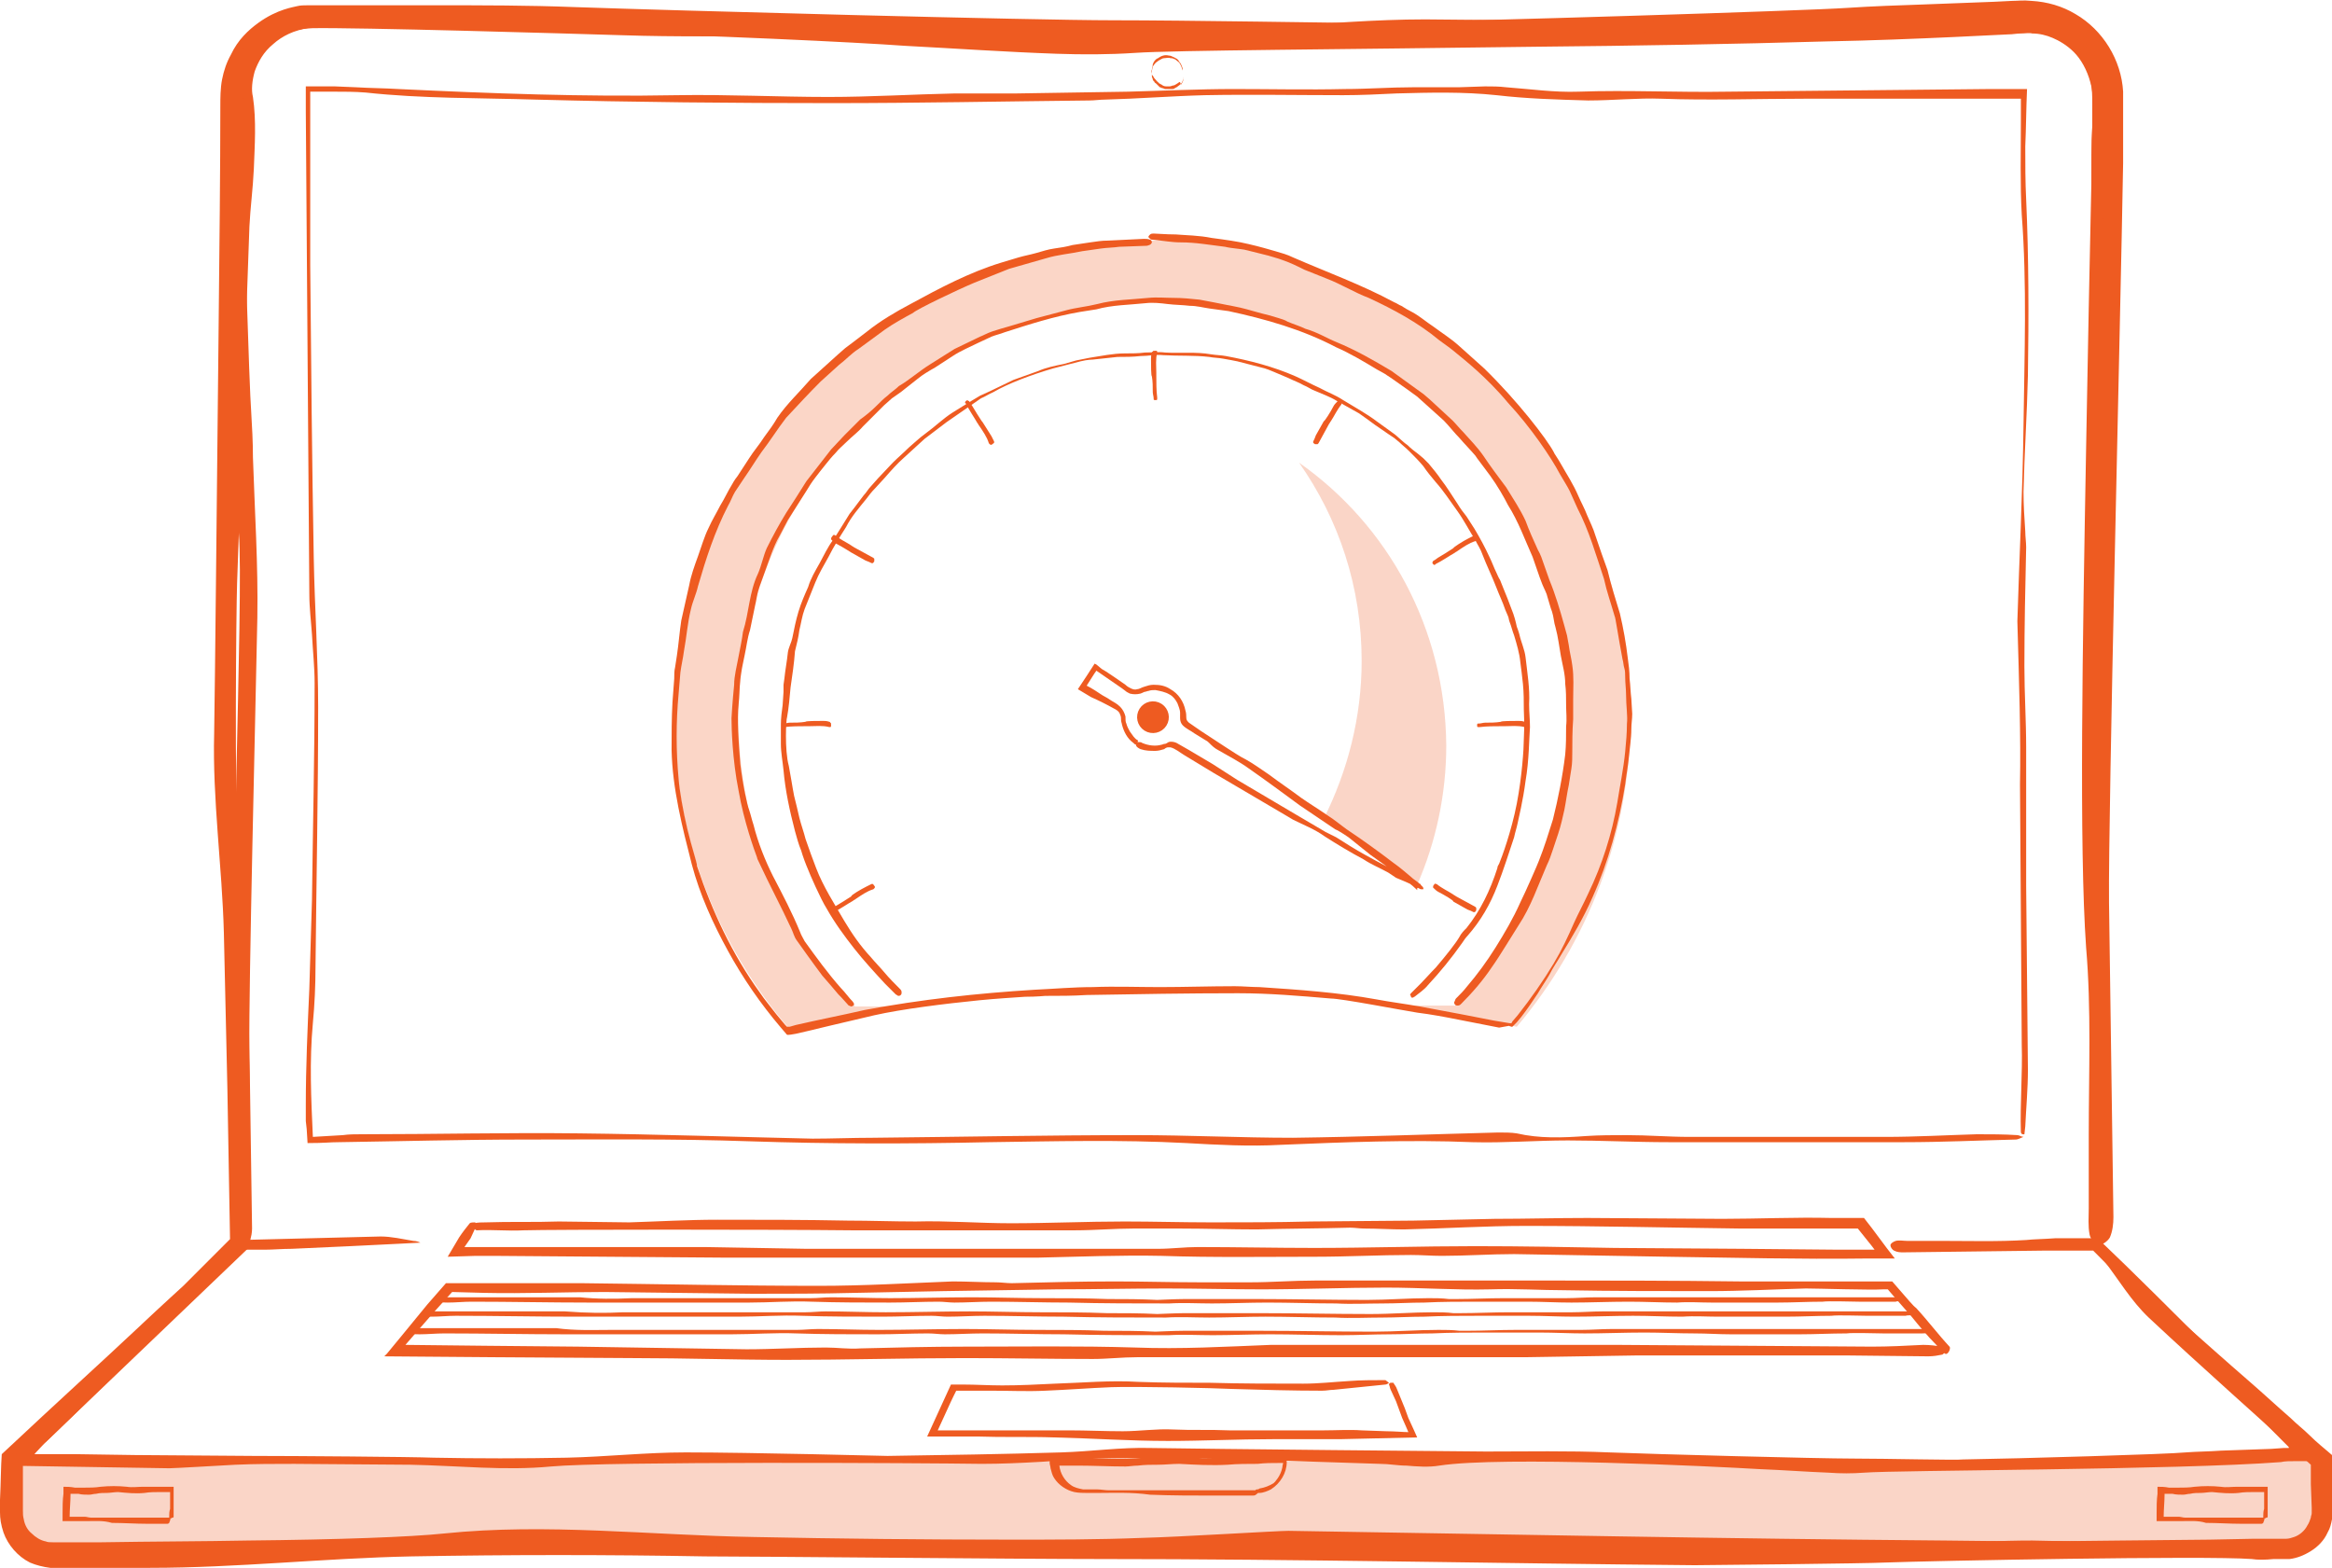 <?xml version="1.0" encoding="utf-8"?>
<!-- Generator: Adobe Illustrator 20.1.0, SVG Export Plug-In . SVG Version: 6.00 Build 0)  -->
<svg version="1.1" id="Layer_1" xmlns="http://www.w3.org/2000/svg" xmlns:xlink="http://www.w3.org/1999/xlink" x="0px" y="0px"
	 viewBox="0 0 264.6 177.9" style="enable-background:new 0 0 264.6 177.9;" xml:space="preserve">
<style type="text/css">
	.isaq0{opacity:0.25;}
	.isaq1{fill:#ee5b21;}
	.isaq2{opacity:0.25;fill:#ee5b21;}
	.isaq3{fill:none;}
	.isaq4{fill:#ee5b21;stroke:#ee5b21;stroke-miterlimit:10;}
</style>
<g class="isaq0">
	<path class="isaq1" d="M130.7,27.3c-29.9,0-54.2,24.3-54.2,54.2c0,13.5,4.9,25.8,13.1,35.3c1.9-0.5,9-1.9,10.6-2.2
		c0.8-0.1,1.7-0.3,2.6-0.4l-5.8,0c-8.2-8.5-13.2-20-13.2-32.7c0-26.1,21.1-47.2,47.2-47.2c26.1,0,47.2,21.1,47.2,47.2
		c0,12.7-5,24.2-13.1,32.6l-5.8,0c1.1,0.2,2.2,0.3,3.3,0.5c1.3,0.2,7.7,1.5,9.5,1.9c8-9.5,12.9-21.7,12.9-35.1
		C184.9,51.5,160.7,27.3,130.7,27.3z"/>
</g>
<path class="isaq2" d="M261.3,175.8H5.7c-2.1,0-3.9-1.7-3.9-3.9v-6.1h261.5v7.8C263.4,174.8,262.5,175.8,261.3,175.8z"/>
<g>
	<g>
		<path class="isaq3" d="M237.9,141.3V11c0-4.6-3.7-8.2-8.2-8.2h-194c-4.6,0-8.2,3.7-8.2,8.2v130.3L1.9,165.8v5.8
			c0,2.3,1.9,4.2,4.2,4.2h253.2c2.3,0,4.2-1.9,4.2-4.2v-5.8L237.9,141.3z"/>
		<g>
			<path class="isaq1" d="M255.5,176.9c-5.3-0.4-36.3,0.2-41.7,0.4c-1.6,0.1-20,0.3-21.5,0.3c-22.4-0.2-44.9-0.7-67.3-0.7
				c-9.7,0-39.7-0.3-45-0.3c-11.1-0.2-22.2-0.2-33.3,0c-9.9,0.2-19.8,1.3-29.7,1.3c-1.9,0-4,0-6.2,0c-1.1,0-2.2,0-3.3,0l-0.8,0
				c-0.3,0-0.5,0-1,0c-0.8-0.1-1.6-0.3-2.3-0.6c-1.4-0.7-2.5-2-3-3.4C0.1,173,0,172.3,0,171.6c0-0.5,0-0.9,0-1.4
				c0.1-2.1,0.1-3.9,0.2-5.2c6.5-6.1,11.7-10.8,15.2-14.1c3.4-3.2,5.3-4.9,5.4-5l5.3-5.3l-0.3-17.1l-0.4-17.7
				c-0.2-7.5-1.3-15.1-1.1-22.6c0.1-6,0.3-26.4,0.5-45.5C24.9,28.2,25,19,25,12c0-0.8,0-2,0.2-3c0.2-1,0.5-1.9,1-2.8
				c0.8-1.7,2-2.8,3.1-3.6c2.2-1.6,4.1-1.8,4.4-1.9c0.4-0.1,0.8-0.1,1.2-0.1l0.6,0l0.5,0l1.9,0l3.9,0l7.8,0c5.2,0,10.3,0,15.5,0.2
				c11.3,0.4,52.1,1.5,61.2,1.5c8.1,0,26.3,0.3,27.3,0.3c14.3-0.2,51.6-1.4,55.9-1.7c3-0.2,6-0.3,8.9-0.4l7.9-0.3l2-0.1
				c0.7,0,1.2-0.1,2.2,0c1.8,0.1,3.5,0.6,5,1.5c3.1,1.8,5.2,5.2,5.4,8.8l0,0.7l0,0.5l0,1l0,2l0,3.9c-0.3,17.7-1.7,73.6-1.6,83.9
				l0.5,35.7c0,0.8-0.1,1.6-0.4,2.3c-0.2,0.4-0.9,0.9-1.3,0.9c-0.4-0.1-0.9-0.7-1-1.2c-0.2-1-0.1-2-0.1-3l0-8.3
				c0-7.1,0.3-14.3-0.3-21.3c-0.8-11.4-0.4-34.6,0-56.6c0.2-11,0.4-21.6,0.6-30.3c0-2.2,0-4.2,0.1-6.1c0-1,0-1.9,0-2.7
				c0-0.9,0-1.7-0.2-2.4c-0.4-1.5-1.1-2.7-1.9-3.5c-0.8-0.8-1.7-1.3-2.4-1.6c-0.7-0.3-1.5-0.5-2.3-0.5c-0.4-0.1-0.8,0-1.3,0
				c-0.5,0-0.9,0.1-1.4,0.1c-1.9,0.1-4,0.2-6.2,0.3c-4.4,0.2-9.3,0.4-14.5,0.5c-10.3,0.3-21.8,0.5-32.7,0.6
				c-21.8,0.3-41.4,0.4-45.7,0.7c-3,0.2-6,0.2-8.9,0.1c-5.7-0.2-11.5-0.6-17.2-0.9c-5.5-0.4-21.7-1.2-38.4-1.6
				C56.2,3.1,47.7,3,40.3,3.1c-1.8,0-3.7,0-5.3,0.1c-1.6,0.2-3,0.9-4,1.8c-1.1,0.9-1.7,2-2.1,3.1c-0.3,1.1-0.4,2.1-0.2,2.9
				c0.4,2.7,0.2,5.5,0.1,8.2c-0.1,2.2-0.4,4.4-0.5,6.5c-0.5,13.5-0.9,27-1.4,40.5c-0.1,3.2-0.3,23.3,0.1,30.2
				c0.5,9.7,1.4,19.4,1.3,29.1c0,2.8,0,7.9-0.1,16.1c-6.7,6.4-16,15.3-25.6,24.5c0,1.4,0,2.8,0,4.2l0,1.1c0,0.4,0,0.6,0.1,1
				c0.1,0.6,0.4,1.2,0.9,1.6c0.4,0.4,1,0.8,1.6,0.9C5.4,175,5.7,175,6,175l1.1,0c1.5,0,3,0,4.4,0c5.9-0.1,11.5-0.1,16.6-0.2
				c10.3-0.1,18.5-0.4,22.3-0.8c11.6-1.2,23.4,0.2,35.1,0.4c9.7,0.2,19.5,0.3,29.2,0.3c5,0,9.9,0,14.9-0.2
				c4.2-0.1,15.3-0.8,16.6-0.8c24.8,0.4,49.6,0.9,74.5,1.1c6.7,0.1,13.3,0.1,20,0l10-0.1l5-0.1l2.5,0c0.4,0,0.9,0,1.2,0
				c0.3,0,0.6-0.1,0.9-0.2c0.6-0.2,1.2-0.7,1.5-1.3c0.2-0.3,0.3-0.6,0.4-0.9c0-0.2,0.1-0.3,0.1-0.5l0-0.3l0-0.3l-0.1-2.7l0-1.4
				l0-0.8l-9-8.1c-3.1-2.8-6.3-5.7-9.4-8.6c-2-1.9-3.4-4.3-5.1-6.5c-0.4-0.5-0.7-1-1-1.6c0.2,0.1,4,3.5,9.2,8
				c2.6,2.3,5.5,4.9,8.5,7.5c1.5,1.3,3,2.7,4.5,4c0.7,0.7,1.5,1.3,2.2,2c0.8,0.8,1.7,1.5,2.5,2.2c0,2,0.1,4,0.1,5.8
				c0,0.2,0,0.4,0,0.7c0,0.3,0,0.5-0.1,0.8c-0.1,0.5-0.2,1-0.5,1.5c-0.4,0.9-1.1,1.6-1.9,2.1c-0.8,0.5-1.6,0.8-2.4,0.9
				c-0.2,0-0.4,0-0.6,0c-0.1,0-0.3,0-0.4,0c-0.3,0-0.6,0-0.8,0C257,177,256.1,177,255.5,176.9z"/>
		</g>
	</g>
</g>
<g>
	<g>
		<g>
			<g>
				<path class="isaq1" d="M10.9,175.4c1.8,0.1,12.2-0.1,14-0.1c0.5,0,6.7-0.1,7.2-0.1c7.5,0.1,15,0.2,22.6,0.2
					c3.2,0,13.3,0.1,15.1,0.1c3.7,0.1,7.4,0.1,11.2,0c3.3-0.1,6.6-0.4,10-0.4c2.8,0,7,0.1,10.5,0.2c3.5,0.1,6.4,0.1,6.5,0.2
					c4.8-0.1,9.7-0.1,14.5-0.3c2.5-0.1,5-0.4,7.6-0.4c4.1,0,27.3,0.3,28.1,0.3c3.5,0,6.9-0.1,10.4,0.1c3.8,0.1,17.5,0.5,20.5,0.5
					c2.7,0,8.8,0.1,9.2,0.1c4.8-0.1,17.3-0.5,18.7-0.6c1-0.1,2-0.1,3-0.1c3.5-0.1,7-0.3,10.6-0.3c5.9,0.1,24.7,0.6,28.1,0.5l0.7,0
					c0.2,0,0.4,0,0.6-0.1c0.4-0.1,0.8-0.3,1.2-0.5c0.7-0.5,1.3-1.2,1.5-2c0.1-0.4,0.1-0.8,0.1-1.3l0-1.5l0-3c0-0.3,0-0.5,0.1-0.8
					c0.1-0.1,0.3-0.3,0.4-0.3c0.1,0,0.3,0.2,0.3,0.4c0.1,0.3,0,0.7,0,1l0,2.8c0,0.6,0,1.2,0,1.8c0,0.6-0.2,1.3-0.5,1.8
					c-0.6,1.1-1.6,2-2.8,2.4c-0.5,0.2-1.1,0.2-1.7,0.2c-0.6,0-1.2,0-1.9,0.1c-1.4,0-2.9,0-4.6,0c-3.3,0-7.1-0.1-10.8-0.2
					c-7.4-0.2-14.3-0.3-16.4-0.2c-8.7,0.7-32.2,0.7-35,0.9c-1,0.1-2,0.1-3,0c-1.9-0.1-3.8-0.2-5.8-0.3c-3.7-0.2-21.7-1.1-26.9-0.3
					c-0.9,0.1-1.8,0.1-2.8,0c-0.7,0-1.5-0.1-2.2-0.2l-13.6-0.5c-1.1,0-7.8-0.1-10.1,0c-3.3,0.2-6.5,0.5-9.8,0.5
					c-4.9,0-31.4-0.2-36.2,0.3c-3.9,0.4-7.8-0.1-11.8-0.1l-9.8-0.1c-1.7,0-3.3,0-5,0.1c-1.4,0.1-5.1,0.2-5.6,0.3l-25-0.4
					c-4.5,0-8.9,0-13.4,0.1l-3,0.1c-1.1,0.1-2.3-0.3-3.1-1c-0.9-0.7-1.5-1.8-1.7-2.9c-0.1-0.6-0.1-1.1-0.1-1.6l0-1.5
					c0-0.9,0.2-1.8,0.4-2.7c0-0.2,0.1-0.4,0.1-0.6c0,0,0,1,0.1,2.4c0,0.7,0.1,1.5,0.1,2.5c0,0.4,0,0.9,0.1,1.4
					c0.1,0.5,0.2,0.9,0.4,1.3c0.4,0.8,1.2,1.5,2.1,1.8c0.8,0.3,1.7,0.2,2.6,0.2C8.9,175.3,10.3,175.3,10.9,175.4z"/>
			</g>
		</g>
	</g>
	<g>
		<g>
			<g>
				<path class="isaq1" d="M237.2,111.4c0.3-3.1-0.1-21.1-0.3-24.2c0-0.9-0.2-11.6-0.1-12.5c0.1-13,0.4-26,0.4-39
					c0-2.8,0.1-8.6,0.1-14c0-2.7,0-5.4,0.1-7.5c0-2.2,0.1-3.8-0.1-4.5c-0.4-3-2.8-5.7-5.8-6.4c-0.8-0.2-1.5-0.2-2.3-0.2l-2.4,0
					L222,3.2C216.2,3.4,210.5,4,204.8,4c-4.8,0-12-0.1-18.2-0.3c-6.1-0.1-11.1-0.3-11.2-0.3c-8.4,0.1-16.8,0.2-25.1,0.5
					c-4.4,0.1-8.7,0.7-13.1,0.7c-7-0.1-47.2-0.5-48.5-0.5c-6,0-12,0.1-18-0.1c-6.5-0.2-30.2-0.9-35.4-0.8c-1.1,0-2.6,0.4-4,1.2
					c-0.7,0.4-1.3,1-1.8,1.6c-0.5,0.6-1,1.4-1.3,2.1c-0.3,0.7-0.5,1.5-0.6,2.2c-0.1,0.7-0.1,1.4-0.1,1.9c0,1.1,0,1.9,0,2.1
					c0.1,8.3,0.8,29.9,1,32.4c0.1,1.7,0.2,3.4,0.2,5.2c0.2,6.1,0.6,12.2,0.5,18.2c-0.2,10.2-1,42.6-0.9,48.6l0.3,20.7
					c0,0.5-0.1,0.9-0.2,1.3c-0.1,0.2-0.5,0.5-0.8,0.5c-0.2,0-0.5-0.4-0.6-0.7c-0.1-0.6-0.1-1.1-0.1-1.7l0-4.8
					c0-4.1,0.1-8.3-0.1-12.4c-1-13.3,0.9-53.8,0.3-61.1c-0.6-7.5-0.9-21.4-1.1-34c0-3.2-0.1-6.2-0.1-9.1c0-1.4,0-2.8,0-4.2
					c0-0.7,0-1.3,0-1.9c0-0.7,0-1.4,0.2-2.1c0.5-2.8,2.1-4.8,3.7-6c1.5-1.2,2.9-1.6,3.6-1.8c0.5-0.2,1-0.3,1.5-0.3l0.8-0.1l0.7,0
					c0.9,0,1.7,0,2.6,0.1c3.3,0.1,6.6,0.3,10,0.5C55.3,1.9,86.3,3.4,95.3,2c1.6-0.2,3.2-0.1,4.8-0.1c1.3,0,2.5,0.2,3.8,0.3L127.3,3
					c1.8,0.1,13.5,0.2,17.5,0c5.6-0.3,11.2-0.8,16.9-0.8c8.5,0.1,54.2,0.4,62.6-0.4c1.7-0.2,3.4-0.2,5-0.3c1.8-0.1,3.9,0.5,5.5,1.6
					c0.8,0.6,1.5,1.2,2.1,2c0.6,0.8,1,1.6,1.3,2.5c0.3,0.9,0.5,1.8,0.5,2.8c0,0.5,0,0.9,0,1.3l0,1.3c-0.1,5.6-0.1,11.3-0.2,16.9
					c0,2.9,0,5.7,0.1,8.6c0.1,2.4,0.5,8.8,0.5,9.6c-0.2,14.4-0.5,28.8-0.7,43.1c-0.1,7.7,0,15.4,0.2,23.1c0.1,7,0.4,14,0.5,21
					c0,1.6-0.4,3.2-0.7,4.7c-0.1,0.4-0.2,0.7-0.2,1.1c0-0.2-0.3-6.5-0.6-13.4C237.3,121,237,113.7,237.2,111.4z"/>
			</g>
		</g>
	</g>
	<g>
		<g>
			<g>
				<path class="isaq1" d="M25.5,143.8c-1.9,1.5-11.8,11.5-13.5,13.2c-0.5,0.5-6.4,6.3-7,6.8L3.9,165l1.5,0l3.2,0l6.7,0.1l13.5,0.1
					c4.4,0,18,0.1,20.4,0.2c5,0.1,10.1,0.1,15.1,0c4.5-0.1,9-0.6,13.5-0.6c3.7,0,9.4,0.1,14.2,0.2c4.8,0.1,8.6,0.2,8.7,0.2
					c6.6-0.1,13.1-0.2,19.7-0.4c3.4-0.1,6.8-0.6,10.2-0.5c5.5,0.1,36.9,0.4,38,0.4c4.7,0,9.4-0.1,14,0.1c5.1,0.2,23.6,0.7,27.7,0.7
					c3.7,0,11.9,0.2,12.4,0.1c6.5-0.1,23.4-0.6,25.3-0.8c1.3-0.1,2.7-0.1,4-0.2l5.7-0.2l1.4-0.1l0.6,0c0,0,0,0,0,0c0,0,0-0.1,0-0.1
					c0,0,0,0,0,0c-4.7-4.7-18-18.1-22.2-22.3c-3.6,0-4.7,0-5.3,0l-16.2,0.2c-0.4,0-0.7,0-1.1-0.2c-0.2-0.1-0.4-0.4-0.4-0.6
					c0-0.2,0.3-0.4,0.6-0.5c0.4-0.1,0.9,0,1.3,0l3.8,0c3.2,0,6.5,0.1,9.7-0.1c0.9-0.1,2-0.1,3.3-0.2c0.7,0,1.4,0,2.1,0
					c0.8,0,1.7,0,2.7,0c8.2,7.8,19.4,19.4,25.6,25.3c-1.3,0-2.3,0-3,0c-0.8,0-1.4,0-1.8,0.1c-11.8,0.9-43.5,0.9-47.3,1.2
					c-1.3,0.1-2.7,0.1-4,0c-2.6-0.1-5.2-0.3-7.8-0.4c-5-0.3-29.3-1.5-36.4-0.4c-1.2,0.2-2.5,0.1-3.7,0c-1,0-2-0.2-3-0.2l-18.3-0.6
					c-1.4-0.1-10.6-0.1-13.7,0c-4.4,0.2-8.8,0.6-13.2,0.6c-6.7-0.1-42.4-0.3-48.9,0.3c-5.2,0.5-10.6-0.1-15.9-0.2l-13.2-0.1
					c-2.2,0-4.5,0-6.7,0.1c-1.9,0.1-6.9,0.4-7.5,0.4l-18.7-0.3l13.1-12.3c4.4-4.1,8.7-8.4,13-12.6l0.7-0.7l15.9-0.4
					c1.2,0,2.5,0.3,3.7,0.5c0.3,0,0.6,0.1,0.8,0.2c-0.1,0-3.7,0.2-8,0.4c-2.1,0.1-4.5,0.2-6.6,0.3c-1.1,0-2.1,0.1-3.1,0.1
					c-0.9,0-1.7,0-2.3,0c-0.5,0.5-0.9,0.9-1.3,1.2C26,143.4,25.7,143.6,25.5,143.8z"/>
			</g>
		</g>
	</g>
	<g>
		<g>
			<g>
				<g>
					<path class="isaq1" d="M173,154l-28.9,0l-15.1,0c-1.7,0-3.3,0.2-5,0.2c-4.8,0-9.7-0.1-14.5-0.1c-6.7,0-13.5,0.2-20.2,0.2
						c-5.8,0-11.6-0.2-17.4-0.2L56.1,154l-12.5-0.1l0.3-0.3c0.1-0.1,3.2-3.9,4.6-5.6l2.1-2.4l7.8,0l7.6,0c9,0.1,18,0.3,26.9,0.3
						c5.1,0,10.1-0.3,15.2-0.5c1.6,0,3.3,0.1,4.9,0.1c0.6,0,1.2,0.1,1.8,0.1c3.9-0.1,7.8-0.2,11.7-0.2c3.2,0,6.4,0.1,9.6,0.1
						c1.9,0,3.9,0,5.8,0c2.4,0,4.8-0.2,7.3-0.2l28,0c4.5,0,12.7,0,20.2,0.1c3.8,0,7.4,0,10.4,0c3.2,0,5.6,0,6.9,0
						c2,2.3,2.4,2.8,2.7,3c1.3,1.4,2.5,3,3.8,4.4c0.2,0.2-0.2,1-0.5,0.8c-0.4-0.2-0.7-0.7-1-1c-1-1-1.9-2.1-2.8-3.2l-1.4-1.6
						l-0.7-0.8l-0.6-0.7c-0.2,0-0.4,0-0.5,0c-1.5,0.1-7.4-0.1-8.8-0.1c-3.7,0.1-7.3,0.3-11,0.3c-5.4,0-10.9,0-16.3-0.1
						c-2.8,0-5.6-0.2-8.5-0.1c-3.9,0.1-7.9-0.2-11.8-0.2c-4.7,0-9.4,0.2-14.2,0.2c-3.6,0-7.2-0.1-10.8-0.1c-4.1,0-8.3,0.1-12.4,0.1
						l-12.9,0.2l-10.1,0.2c-3.8,0.1-7.7,0.1-11.5,0.1l-16.8-0.2c-4.5,0-9.1,0.2-13.6,0.1l-3.7-0.1l-1.9,2.1l-2.1,2.4l-1.3,1.5l9,0.1
						l10.6,0.1l19.1,0.3c3,0,6-0.2,9-0.2c1.3,0,2.6,0.2,3.9,0.1c4-0.1,7.9-0.2,11.9-0.2c6.4,0,12.9-0.1,19.3,0.1
						c5.2,0.2,10.3-0.1,15.4-0.3c0.7,0,1.4,0,2.1,0l37.2,0l28.9,0.2c1.9,0,3.9-0.1,5.8-0.2c0.8,0,1.5,0.1,2.2,0.2
						c0.2,0,0.4,0.3,0.4,0.5c0,0.1-0.3,0.3-0.4,0.4c-0.5,0.1-1,0.2-1.6,0.2l-9.2-0.1l-23.9,0L173,154L173,154z"/>
				</g>
			</g>
		</g>
		<g>
			<g>
				<g>
					<path class="isaq1" d="M71.7,147.3c4.4,0,8.9,0,13.3,0c2.3,0,4.6,0,7,0c0.8,0,1.5-0.1,2.3-0.1c2.2,0,4.5,0.1,6.7,0.1
						c3.1,0,6.2-0.1,9.3-0.1c2.7,0,5.3,0.1,8,0.1c2.5,0,4.9,0,7.4,0.1c1.9,0,3.7,0,5.6,0.1c0.1,0,2.1-0.1,3.1-0.1c2.8,0,5.6,0,8.3,0
						c4.1,0,8.3,0.1,12.4,0.1c2.3,0,4.7-0.2,7-0.2c0.8,0,1.5,0,2.3,0.1c0.3,0,0.5,0,0.8,0c1.8,0,3.6-0.1,5.4-0.1c1.5,0,2.9,0,4.4,0
						c0.9,0,1.8,0,2.7,0c1.1,0,2.2-0.1,3.4-0.1c4.3,0,8.6,0,12.9,0c4.6,0,17.2,0,18.9,0c0.9,0,1.8,0,2.7,0c0.1,0,0.3,0.4,0.1,0.4
						c-0.2,0.1-0.4,0-0.6,0.1c-1.4,0-2.8,0-4.2,0c-0.7,0-3.4-0.1-4.1,0c-1.7,0-3.4,0.1-5.1,0.1c-2.5,0-5,0-7.5,0
						c-1.3,0-2.6-0.1-3.9,0c-1.8,0-3.6-0.1-5.5-0.1c-2.2,0-4.4,0.1-6.5,0.1c-1.7,0-3.3-0.1-5-0.1c-1.9,0-3.8,0-5.7,0c-2,0-4,0-6,0.1
						c-1.6,0-3.1,0.1-4.7,0.1c-1.8,0-3.5,0.1-5.3,0c-2.6,0-5.2-0.1-7.8-0.1c-2.1,0-4.2,0.1-6.3,0.1c-1.6,0-3.2-0.1-4.8,0
						c-3.8,0-7.6,0-11.4-0.1c-2.9,0-5.9-0.1-8.8-0.1c-1.4,0-2.8,0.1-4.2,0.1c-0.6,0-1.2-0.1-1.8-0.1c-1.8,0-3.7,0.1-5.5,0.1
						c-3,0-5.9,0-8.9-0.1c-2.4-0.1-4.7,0.1-7.1,0.1c-0.3,0-0.7,0-1,0c-5.7,0-11.5,0-17.2,0c-4.4,0-8.9-0.1-13.3-0.1
						c-0.9,0-1.8,0.1-2.7,0.1c-0.3,0-0.7,0-1-0.1c-0.1,0-0.2-0.2-0.2-0.2c0-0.1,0.1-0.2,0.2-0.2c0.2,0,0.5-0.1,0.7-0.1
						c1.4,0,2.8,0,4.3,0c3.7,0,7.4,0,11,0C67.7,147.4,69.7,147.4,71.7,147.3C71.7,147.4,71.7,147.3,71.7,147.3z"/>
				</g>
			</g>
		</g>
		<g>
			<g>
				<g>
					<path class="isaq1" d="M70.7,148.9c4.5,0,9,0,13.6,0c2.4,0,4.7,0,7.1,0c0.8,0,1.5-0.1,2.3-0.1c2.3,0,4.5,0.1,6.8,0.1
						c3.2,0,6.3-0.1,9.5-0.1c2.7,0,5.4,0.1,8.1,0.1c2.5,0,5,0,7.5,0.1c1.9,0,3.8,0,5.7,0.1c0.1,0,2.2-0.1,3.1-0.1c2.8,0,5.7,0,8.5,0
						c4.2,0,8.4,0.1,12.6,0.1c2.4,0,4.8-0.2,7.1-0.2c0.8,0,1.5,0,2.3,0.1c0.3,0,0.6,0,0.8,0c1.8,0,3.7-0.1,5.5-0.1c1.5,0,3,0,4.5,0
						c0.9,0,1.8,0,2.7,0c1.1,0,2.3-0.1,3.4-0.1c4.4,0,8.8,0,13.1,0c4.7,0,17.5,0,19.2,0c0.9,0,1.8,0,2.7,0c0.1,0,0.3,0.4,0.1,0.4
						c-0.2,0.1-0.4,0-0.7,0.1c-1.4,0-2.8,0-4.3,0c-0.7,0-3.5-0.1-4.1,0c-1.7,0-3.4,0.1-5.2,0.1c-2.6,0-5.1,0-7.7,0
						c-1.3,0-2.6-0.1-4,0c-1.9,0-3.7-0.1-5.6-0.1c-2.2,0-4.4,0.1-6.7,0.1c-1.7,0-3.4-0.1-5.1-0.1c-1.9,0-3.9,0-5.8,0
						c-2,0-4,0-6.1,0.1c-1.6,0-3.2,0.1-4.7,0.1c-1.8,0-3.6,0.1-5.4,0c-2.6,0-5.3-0.1-7.9-0.1c-2.1,0-4.3,0.1-6.4,0.1
						c-1.6,0-3.3-0.1-4.9,0c-3.9,0-7.8,0-11.6-0.1c-3,0-6-0.1-9-0.1c-1.4,0-2.8,0.1-4.2,0.1c-0.6,0-1.2-0.1-1.8-0.1
						c-1.9,0-3.7,0.1-5.6,0.1c-3,0-6,0-9.1-0.1c-2.4-0.1-4.8,0.1-7.2,0.1c-0.3,0-0.7,0-1,0c-5.8,0-11.6,0-17.5,0
						c-4.5,0-9-0.1-13.6-0.1c-0.9,0-1.8,0.1-2.7,0.1c-0.4,0-0.7,0-1.1-0.1c-0.1,0-0.2-0.2-0.2-0.2c0-0.1,0.1-0.2,0.2-0.2
						c0.2,0,0.5-0.1,0.7-0.1c1.4,0,2.9,0,4.3,0c3.7,0,7.5,0,11.2,0C66.7,149,68.7,149,70.7,148.9C70.7,148.9,70.7,148.9,70.7,148.9z
						"/>
				</g>
			</g>
		</g>
		<g>
			<g>
				<g>
					<path class="isaq1" d="M69.4,150.9c4.6,0,9.2,0,13.8,0c2.4,0,4.8,0,7.2,0c0.8,0,1.6-0.1,2.4-0.1c2.3,0,4.6,0.1,6.9,0.1
						c3.2,0,6.4-0.1,9.7-0.1c2.8,0,5.5,0.1,8.3,0.1c2.5,0,5.1,0,7.6,0.1c1.9,0,3.8,0,5.8,0.1c0.1,0,2.2-0.1,3.2-0.1
						c2.9,0,5.8,0,8.7,0c4.3,0,8.6,0.1,12.9,0.1c2.4,0,4.9-0.2,7.3-0.2c0.8,0,1.6,0,2.4,0.1c0.3,0,0.6,0,0.8,0
						c1.9,0,3.7-0.1,5.6-0.1c1.5,0,3.1,0,4.6,0c0.9,0,1.9,0,2.8,0c1.2,0,2.3-0.1,3.5-0.1c4.5,0,8.9,0,13.4,0c4.8,0,17.8,0,19.6,0
						c0.9,0,1.9,0,2.8,0c0.1,0,0.3,0.4,0.1,0.4c-0.2,0.1-0.5,0.1-0.7,0.1c-1.5,0-2.9,0-4.4,0c-0.7,0-3.5-0.1-4.2,0
						c-1.8,0-3.5,0.1-5.3,0.1c-2.6,0-5.2,0-7.8,0c-1.4,0-2.7-0.1-4.1-0.1c-1.9,0-3.8-0.1-5.7-0.1c-2.3,0-4.5,0.1-6.8,0.1
						c-1.7,0-3.4-0.1-5.2-0.1c-2,0-4,0-5.9,0c-2.1,0-4.1,0-6.2,0.1c-1.6,0-3.2,0.1-4.8,0.1c-1.8,0-3.7,0.1-5.5,0.1
						c-2.7,0-5.4-0.1-8.1-0.1c-2.2,0-4.4,0.1-6.5,0.1c-1.7,0-3.3-0.1-5,0c-4,0-7.9,0-11.9-0.1c-3.1,0-6.1-0.1-9.2-0.1
						c-1.4,0-2.9,0.1-4.3,0.1c-0.6,0-1.2-0.1-1.9-0.1c-1.9,0-3.8,0.1-5.7,0.1c-3.1,0-6.2,0-9.2-0.1c-2.5-0.1-4.9,0.1-7.4,0.1
						c-0.3,0-0.7,0-1,0c-5.9,0-11.9,0-17.8,0c-4.6,0-9.2-0.1-13.8-0.1c-0.9,0-1.9,0.1-2.8,0.1c-0.4,0-0.7,0-1.1-0.1
						c-0.1,0-0.2-0.2-0.2-0.3c0-0.1,0.1-0.2,0.2-0.2c0.2,0,0.5-0.1,0.7-0.1c1.5,0,2.9,0,4.4,0c3.8,0,7.6,0,11.5,0
						C65.3,151,67.3,150.9,69.4,150.9C69.4,150.9,69.4,150.9,69.4,150.9z"/>
				</g>
			</g>
		</g>
	</g>
	<g>
		<g>
			<g>
				<path class="isaq1" d="M152,163.3l-7.6,0c-4,0-7.9,0.2-11.9,0.2c-4.3,0-8.6-0.3-12.9-0.4c-2.9-0.1-5.8,0-8.6-0.1l-5.8,0l2.7-5.9
					l1.3,0c1.5,0,3,0.1,4.5,0.1c2,0,4-0.1,6-0.2c3.2-0.1,6.3-0.4,9.5-0.2c2.7,0.1,5.4,0.1,8.1,0.1c3.5,0.1,7,0.1,10.6,0.1
					c1.7,0,3.5-0.2,5.2-0.3c1.3-0.1,2.6-0.1,3.9-0.1c0.1,0,0.1,0,0.2,0c0.1,0.1,0.3,0.2,0.4,0.3c-0.1,0.1-0.3,0.2-0.4,0.2
					c-2,0.2-3.9,0.4-5.9,0.6c-0.4,0-0.8,0.1-1.3,0.1c-3.4,0-6.8-0.1-10.2-0.2c-1.8-0.1-11.1-0.3-13.7-0.2c-2.5,0.1-5,0.3-7.5,0.4
					c-2,0.1-4,0-6,0c-0.3,0-0.7,0-1,0c-0.1,0-0.4,0-3.1,0c0,0,0,0,0,0c0,0,0,0,0,0c-0.1,0.2-0.2,0.4-0.3,0.6c-0.4,0.8-1,2.2-1.8,3.9
					c0,0,0,0,0.1,0l0.1,0c0.1,0,0.2,0,0.3,0c0.5,0,1,0,1.6,0c1.2,0,2.6,0,4.1,0c3,0,6.3,0,8.7,0c2,0,4.1,0.1,6.1,0.1
					c1.9,0,3.8-0.3,5.7-0.2c2.1,0.1,4.2,0,6.4,0.1l10.7,0c1.4,0,2.9-0.1,4.3,0l2.8,0.1c0.9,0,2,0.1,2.5,0.1l-0.3-0.7l-0.4-0.9
					l-0.7-1.9c-0.2-0.4-0.4-0.9-0.6-1.3c-0.1-0.2-0.1-0.4-0.2-0.6c0-0.1,0.1-0.2,0.2-0.2c0.1,0,0.2,0,0.3,0c0.1,0.2,0.3,0.4,0.4,0.7
					c0.3,0.7,0.6,1.5,0.9,2.2l0.4,1.1l0.6,1.3l0.4,0.9L152,163.3L152,163.3z"/>
			</g>
		</g>
	</g>
	<g>
		<g>
			<g>
				<path class="isaq1" d="M124.6,169.4l-1.3,0c-0.4,0-0.9,0-1.4-0.1c-0.9-0.2-1.8-0.8-2.3-1.6c-0.2-0.3-0.3-0.7-0.4-1.1
					c0-0.2-0.1-0.4-0.1-0.6l0-0.3l0,0v0c-0.1,0.1,0.7-0.7,0.4-0.4l0,0h0l0,0l0,0l0.1,0l0.1,0c0.7,0,1.4,0,2,0.1
					c2.7,0.1,5.5,0.2,8.2,0c1.9-0.1,3.8-0.1,5.7,0c1.1,0.1,2.2,0,3.3,0c1.2,0,2.3,0,3.5,0l1.7,0l0.8,0l0.4,0l0.2,0l0.1,0l0,0l0,0
					l0,0h0c-0.1-0.1,0.7,0.7,0.4,0.4l0,0l0,0.1c0,1.2-0.7,2.4-1.8,3.1c-0.4,0.2-0.9,0.4-1.3,0.4c-0.1,0-0.2,0-0.3,0
					c-0.1,0-0.2-0.1-0.2-0.2c0-0.1,0.1-0.2,0.2-0.2c0.1,0,0.2,0,0.3-0.1c0.6-0.1,1.1-0.3,1.6-0.6c0.1-0.1,0.1-0.1,0.2-0.2
					c0.1-0.1,0.2-0.3,0.3-0.4c0.2-0.3,0.4-0.7,0.5-1.2c0-0.2,0.1-0.4,0.1-0.6l0-0.1l0,0v0v0v0c0.3,0.3,0.1,0.1,0.2,0.2l0,0l0,0
					l-0.2,0l-0.3,0c-0.9,0-1.8,0-2.6,0.1c-1.1,0-2.3,0-3.4,0.1c-1.8,0.1-3.7,0-5.5-0.1c-0.8,0-1.6,0.1-2.4,0.1c-0.8,0-1.5,0-2.3,0.1
					c-0.5,0-1,0.1-1.4,0.1c-1.8,0-3.6-0.1-5.4-0.1l-1.4,0l-0.7,0l-0.2,0l-0.1,0l0,0l0,0l0,0h0c-0.1,0.1,0.5-0.5,0.3-0.3l0,0l0,0
					c0,0.1,0,0.2,0,0.3c0.1,0.9,0.6,1.7,1.3,2.2c0.4,0.3,0.9,0.4,1.4,0.5c0.5,0,1.1,0,1.6,0c0.4,0,0.9,0.1,1.3,0.1
					c0.4,0,0.7,0,1.1,0c0.3,0,5.1,0,7.1,0c2.6,0,5.3,0,7.9,0c0.2,0,0.4,0,0.6,0c0.1,0,0.3,0.1,0.3,0.2c0,0.1-0.2,0.2-0.3,0.3
					c-0.1,0.1-0.3,0.1-0.4,0.1l-4.2,0c-2.5,0-4.9,0-7.4-0.1C128.3,169.3,126.5,169.4,124.6,169.4L124.6,169.4z"/>
			</g>
		</g>
	</g>
	<g>
		<g>
			<g>
				<path class="isaq1" d="M133.7,9.4c-0.2,0.1-0.4,0.3-0.6,0.3c-0.1,0-0.2,0.1-0.4,0.1c-0.1,0-0.3,0-0.4,0c-0.2,0-0.4-0.1-0.5-0.2
					c-0.1,0-0.1-0.1-0.2-0.1c0,0-0.1,0-0.1-0.1c-0.1,0-0.4-0.4-0.5-0.5c-0.1-0.1-0.1-0.2-0.2-0.3c-0.1-0.1-0.1-0.2-0.1-0.2
					c0-0.2-0.1-0.3,0-0.5c0-0.2,0.1-0.4,0.1-0.6c0.1-0.3,0.3-0.6,0.6-0.7c0.4-0.3,0.8-0.4,1.2-0.3c0.2,0,0.4,0.1,0.6,0.2
					c0.1,0,0.1,0.1,0.2,0.1c0.2,0.1,0.3,0.2,0.4,0.4c0.2,0.2,0.3,0.5,0.4,0.8c0,0.1,0,0.1,0,0.2c0,0.1,0,0.1,0,0.2c0,0,0,0,0,0
					c0,0,0,0,0,0c0,0,0,0,0,0c0,0,0,0,0,0c0-0.1,0-0.2,0-0.2c-0.1-0.3-0.2-0.6-0.4-0.9c-0.1-0.1-0.6-0.5-0.6-0.4
					c-0.1-0.1-0.3-0.1-0.4-0.1c-0.2-0.1-0.5,0-0.7,0c-0.2,0-0.3,0.1-0.5,0.2c0,0-0.2,0.1-0.3,0.2c-0.2,0.1-0.3,0.3-0.4,0.4
					c0,0,0,0.1-0.1,0.1c0,0,0,0.1,0,0.1c-0.1,0.3-0.1,0.5-0.1,0.8c0,0.1,0,0.2,0,0.3c0,0.1,0.1,0.2,0.1,0.3c0,0.1,0.1,0.2,0.2,0.3
					c0,0.1,0.1,0.1,0.2,0.2c0.1,0.1,0.1,0.1,0.2,0.2c0,0,0.1,0.1,0.1,0.1c0,0,0.1,0.1,0.1,0.1c0.1,0,0.2,0.1,0.3,0.1
					c0.1,0,0.2,0.1,0.3,0.1c0.1,0,0.2,0,0.3,0c0.2,0,0.3,0,0.5,0c0.1,0,0.2,0,0.3-0.1c0.1,0,0.1-0.1,0.2-0.1
					c0.1-0.1,0.3-0.2,0.4-0.3c0.1-0.1,0.3-0.3,0.3-0.5c0.1-0.1,0.1-0.2,0.1-0.4c0-0.1,0-0.2,0-0.3c0,0,0,0,0,0c0,0,0,0,0,0
					c0,0,0,0,0,0c0,0,0,0,0,0.1c0,0.1,0,0.3,0,0.4c0,0.1-0.1,0.3-0.1,0.4c-0.1,0.1-0.1,0.2-0.2,0.3C133.9,9.2,133.8,9.3,133.7,9.4
					L133.7,9.4z"/>
			</g>
		</g>
	</g>
	<g>
		<g>
			<g>
				<path class="isaq1" d="M91.5,141.7l26.2,0l13.7,0c1.5,0,3-0.2,4.5-0.2c4.4,0,8.8,0.1,13.2,0.1c6.1,0,12.2-0.2,18.3-0.2
					c5.3,0,10.5,0.1,15.8,0.2l14.5,0.1l10.9,0.1c0.1,0,0.8,0,1.7,0c0.5,0,1,0,1.6,0c0.3,0,0.5,0,0.8,0c-0.1-0.1-0.2-0.3-0.3-0.4
					l-1.6-2l-6.5,0l-6.7,0c-8.2-0.1-16.3-0.3-24.5-0.3c-4.6,0-9.2,0.3-13.8,0.4c-1.5,0-3-0.1-4.5-0.1c-0.5,0-1.1-0.1-1.6-0.1
					c-3.5,0.1-7.1,0.1-10.6,0.2c-2.9,0-5.8-0.1-8.7-0.1c-1.8,0-3.5,0-5.3,0c-2.2,0-4.4,0.2-6.6,0.2l-25.4,0
					c-9.1-0.1-33.8-0.1-37.2,0c-1.8,0.1-3.5-0.1-5.3,0c-0.3,0-0.5-0.7-0.3-0.8c0.4-0.1,0.9-0.1,1.3-0.1c2.8-0.1,5.5,0,8.3-0.1
					c1.4,0,6.7,0.1,8,0.1c3.3-0.1,6.6-0.3,10-0.3c4.9,0,9.9,0,14.8,0.1c2.6,0,5.1,0.1,7.7,0.1c3.6-0.1,7.2,0.2,10.8,0.2
					c4.3,0,8.6-0.2,12.9-0.2c3.3,0,6.5,0.1,9.8,0.1c3.8,0,7.5,0,11.3-0.1l11.7-0.1l9.2-0.2c3.5,0,7-0.1,10.5-0.1l15.3,0.1
					c4.1,0,8.3-0.2,12.4-0.1l3.7,0c1.2,1.5,2.3,3.1,3.5,4.6c-1.1,0-2.2,0-3.3,0c-7.5,0.1-15-0.1-22.5-0.2
					c-5.8-0.1-11.6-0.2-17.4-0.3c-2.7,0-5.5,0.2-8.2,0.2c-1.2,0-2.3-0.1-3.5-0.1c-3.6,0-7.2,0.2-10.8,0.2c-5.8,0-11.7,0.1-17.5-0.1
					c-4.7-0.1-9.3,0.1-14,0.2l-1.9,0l-33.8,0l-26.2-0.2c-0.6,0-1.3,0-1.9,0l-3.2,0.1l1.3-2.2c0.4-0.6,0.8-1.1,1.2-1.6
					c0.1-0.1,0.4-0.1,0.6-0.1c0.1,0,0.1,0.4,0.1,0.5c-0.2,0.4-0.4,0.9-0.6,1.3l-0.7,1l2.4,0l3.2,0l21.7,0L91.5,141.7L91.5,141.7z"/>
			</g>
		</g>
	</g>
	<g>
		<g>
			<g>
				<path class="isaq1" d="M228.9,70.5c0.2-6.8,0.6-14.6,0.7-22.4c0.1-7.9,0.4-15.8-0.2-23.7c-0.2-3.5-0.1-7.2-0.1-10.8l0-2.4l-12.1,0
					l-12.4,0c-5.4,0-10.9,0.2-16.3,0c-2.7-0.1-5.5,0.2-8.3,0.2c-3.5-0.1-7-0.2-10.4-0.6c-3.8-0.4-7.5-0.3-11.3-0.2
					c-2,0.1-4.1,0.2-6.1,0.2c-5.2,0-10.5-0.1-15.7,0c-3.8,0.1-7.5,0.4-11.3,0.5c-0.6,0-1.2,0.1-1.8,0.1c-9.7,0.1-19.5,0.3-29.2,0.3
					c-11.2,0-22.4-0.1-33.6-0.4c-6.4-0.2-12.9-0.1-19.3-0.8c-1.2-0.1-2.5-0.1-3.7-0.1l-2.6,0l0,10l0,9.7c0.1,11.1,0.2,22.2,0.4,33.2
					c0.1,5.6,0.5,11.3,0.5,16.9c0,9.8-0.2,19.7-0.3,29.5c0,2.1-0.1,4.3-0.3,6.4c-0.4,4.3-0.2,8.5,0,12.9l3.4-0.2
					c0.7-0.1,1.4-0.1,2.2-0.1c8.2,0,16.4-0.2,24.6-0.1c8.8,0.1,17.6,0.4,26.5,0.6c2.2,0,4.5-0.1,6.8-0.1c10-0.1,19.9-0.3,29.9-0.3
					c5.9,0,11.9,0.3,17.8,0.3c7.8-0.1,15.6-0.4,23.3-0.6c0.7,0,1.5,0,2.1,0.1c2.6,0.6,5.2,0.5,7.9,0.3c1.5-0.1,3.1-0.1,4.6-0.1
					c2.4,0,4.7,0.2,7.1,0.2c7.4,0,14.8,0,22.2,0c3.5,0,7-0.2,10.4-0.3c1.5,0,3.1,0,4.6,0.1c0.2,0,0.5,0.2,0.7,0.2
					c-0.3,0.1-0.6,0.3-0.9,0.3c-4.2,0.1-8.4,0.3-12.6,0.3c-8.9,0-17.9,0-26.8,0c-3.8,0-7.6-0.2-11.4-0.2c-3.6,0-7.2,0.3-10.8,0.2
					c-7.3-0.3-14.5,0-21.8,0.3c-3.5,0.2-7.2,0-10.7-0.2c-7.5-0.4-14.9-0.2-22.4-0.1c-9,0.2-18.1,0.2-27.1-0.1
					c-8.5-0.3-17-0.2-25.5-0.2c-7.1,0-14.2,0.2-21.2,0.3c-1,0-1.5,0.1-3.5,0.1l-0.1-1.6l-0.1-0.9c0-0.6,0-1.2,0-1.8
					c0-4.4,0.2-8.8,0.4-13.2c0.1-3.4,0.2-6.8,0.3-10.1c0.1-8.2,0.3-16.4,0.3-24.6c0-1.8-0.2-3.6-0.3-5.5c-0.1-1.5-0.3-3-0.3-4.6
					l-0.4-54.8l0-2.8l2.1,0l1.2,0l2.4,0.1c1.6,0.1,3.2,0.1,4.8,0.2c10.5,0.5,21,0.9,31.6,0.7c5.7-0.1,11.5,0.2,17.2,0.2
					c4.8,0,9.6-0.3,14.4-0.4c2.3,0,4.7,0,7,0l12.6-0.2c4-0.1,8-0.3,12-0.3c4.2,0,8.4,0.1,12.6,0c2.6,0,5.1-0.2,7.7-0.2
					c1.7,0,3.5,0,5.2,0l3-0.1c0.8,0,1.6,0,2.4,0.1c2.7,0.2,5.5,0.6,8.2,0.5c5.7-0.2,11.3,0.1,16.9,0l29.9-0.3l1.8,0l2.3,0
					c-0.1,2.2-0.1,4.3-0.2,6.5c0,2,0,4,0.1,6c0.3,6.7,0.3,13.3,0.2,20c-0.1,4.4-0.4,8.8-0.5,13.2c0,1.5,0.1,3,0.2,4.5
					c0,0.6,0.1,1.2,0.1,1.8c-0.1,4.5-0.2,9-0.2,13.5c0,3.1,0.2,6.1,0.2,9.2l0,15.7l0.2,20.9c0,2.1-0.2,4.3-0.3,6.4l-0.1,0.9
					c0,0-0.4,0.1-0.4-0.3c-0.1-3,0.2-6.8,0.1-9.8l-0.2-29.6C229.3,83.6,229.1,77.6,228.9,70.5z"/>
			</g>
		</g>
	</g>
</g>
<g>
	<g>
		<g>
			<g>
				<path class="isaq1" d="M9.8,172.6l-1.4,0c-0.4,0-0.9,0-1.3,0c0-0.3,0-0.6,0-0.9c0-0.7,0-1.5,0.1-2.2c0-0.3,0-0.5,0-0.8
					c0.4,0,0.8,0,1.3,0.1c0.3,0,0.6,0,1,0c0.6,0,1.3,0,1.9-0.1c1-0.1,2-0.1,3,0c0.6,0.1,1.2,0,1.8,0c0.6,0,1.2,0,1.9,0
					c0.5,0,1.1,0,1.6,0l0,1.5c0,0.4,0,0.8,0,1.2c0,0.2,0,0.4,0,0.7c0,0,0,0.1-0.1,0.1c-0.1,0-0.2,0.1-0.2,0.1
					c-0.1,0-0.2-0.1-0.2-0.1c0,0,0-0.1,0-0.1c0-0.3,0-0.6,0.1-0.9c0,0,0-0.1,0-0.2c0-0.1,0-0.2,0-0.3l0-0.8l0-0.4l0-0.2l-0.2,0
					l-0.1,0l-0.2,0l-0.6,0c-0.6,0-1.2,0-1.8,0.1c-1,0.1-2,0-3-0.1c-0.4,0-0.9,0.1-1.3,0.1c-0.4,0-0.8,0-1.2,0.1
					c-0.3,0-0.5,0.1-0.8,0.1c-0.4,0-0.8,0-1.2-0.1l-0.6,0l-0.2,0l0,0l-0.1,0l0,0.1c0,0.8-0.1,1.7-0.1,2.5l0.1,0c0.6,0,1.1,0,1.6,0
					c0.2,0,0.5,0.1,0.7,0.1c0.2,0,0.4,0,0.6,0c0.2,0,2.7,0,3.8,0c1.4,0,2.8,0,4.2,0c0.1,0,0.2,0,0.3,0c0.1,0,0.2,0.1,0.1,0.3
					c0,0.1-0.1,0.2-0.1,0.3c-0.1,0.1-0.2,0.1-0.2,0.1c-0.8,0-1.5,0-2.3,0c-1.3,0-2.7-0.1-4-0.1C11.7,172.5,10.7,172.6,9.8,172.6
					L9.8,172.6z"/>
			</g>
		</g>
	</g>
	<g>
		<g>
			<g>
				<path class="isaq1" d="M247.4,172.6l-1.4,0c-0.4,0-0.9,0-1.3,0c0-0.3,0-0.6,0-0.9c0-0.7,0-1.5,0.1-2.2c0-0.3,0-0.5,0-0.8
					c0.4,0,0.8,0,1.3,0.1c0.3,0,0.6,0,1,0c0.6,0,1.3,0,1.9-0.1c1-0.1,2-0.1,3,0c0.6,0.1,1.2,0,1.8,0c0.6,0,1.2,0,1.9,0
					c0.5,0,1.1,0,1.6,0l0,1.5c0,0.4,0,0.8,0,1.2c0,0.2,0,0.4,0,0.7c0,0,0,0.1-0.1,0.1c-0.1,0-0.2,0.1-0.2,0.1
					c-0.1,0-0.2-0.1-0.2-0.1c0,0,0-0.1,0-0.1c0-0.3,0-0.6,0.1-0.9c0,0,0-0.1,0-0.2c0-0.1,0-0.2,0-0.3l0-0.8l0-0.4l0-0.2l-0.2,0
					l-0.1,0l-0.2,0l-0.6,0c-0.6,0-1.2,0-1.8,0.1c-1,0.1-2,0-3-0.1c-0.4,0-0.9,0.1-1.3,0.1c-0.4,0-0.8,0-1.2,0.1
					c-0.3,0-0.5,0.1-0.8,0.1c-0.4,0-0.8,0-1.2-0.1l-0.6,0l-0.2,0l0,0l-0.1,0l0,0.1c0,0.8-0.1,1.7-0.1,2.5l0.1,0c0.6,0,1.1,0,1.6,0
					c0.2,0,0.5,0.1,0.7,0.1c0.2,0,0.4,0,0.6,0c0.2,0,2.7,0,3.8,0c1.4,0,2.8,0,4.2,0c0.1,0,0.2,0,0.3,0c0.1,0,0.2,0.1,0.1,0.3
					c0,0.1-0.1,0.2-0.1,0.3c-0.1,0.1-0.2,0.1-0.2,0.1c-0.8,0-1.5,0-2.3,0c-1.3,0-2.7-0.1-4-0.1C249.4,172.5,248.4,172.6,247.4,172.6
					L247.4,172.6z"/>
			</g>
		</g>
	</g>
</g>
<g>
	<g>
		<g>
			<path class="isaq1" d="M170.1,116.6l-4.6-0.9c-1.5-0.3-3.1-0.6-4.7-0.8c-1.9-0.3-8.6-1.6-9.8-1.6c-3.5-0.3-7-0.6-10.5-0.6
				c-5.7,0-11.5,0.1-17.2,0.2c-1.6,0.1-3.1,0.1-4.7,0.1c-0.1,0-0.9,0.1-2.3,0.1c-1.4,0.1-3.2,0.2-5.2,0.4c-4,0.4-8.8,1-11.9,1.7
				c-1.7,0.4-3.4,0.8-5.1,1.2l-2.5,0.6l-1.3,0.3l-0.6,0.1c-0.2,0-0.4,0.1-0.5-0.1l-0.6-0.7c-2.3-2.7-4.3-5.6-6-8.7
				c-1.7-3.1-3.2-6.4-4.1-9.8c-1.1-4.3-2.2-8.6-2.3-13c0-1.8,0-3.6,0.1-5.4l0.2-2.7c0-0.4,0-0.9,0.1-1.3l0.2-1.3
				c0.2-1.3,0.3-2.7,0.5-4c0.3-1.3,0.6-2.7,0.9-4c0.2-1.1,0.6-2.2,1-3.3c0.4-1.1,0.7-2.2,1.2-3.2c0.4-0.9,0.9-1.7,1.3-2.5
				c0.5-0.8,0.9-1.7,1.4-2.5c0,0,0.2-0.4,0.6-0.9c0.3-0.5,0.8-1.2,1.3-2c0.5-0.8,1.2-1.6,1.7-2.4c0.6-0.8,1.1-1.5,1.5-2.2
				c1.1-1.6,2.5-2.9,3.8-4.4l3.1-2.8l0.8-0.7l0.8-0.6l1.7-1.3c1.5-1.2,3.2-2.2,4.9-3.1c3.3-1.8,6.7-3.6,10.3-4.7
				c0.7-0.2,1.3-0.4,2-0.6c0.7-0.2,1.3-0.3,2-0.5c0.7-0.2,1.3-0.4,2-0.5c0.7-0.1,1.4-0.2,2.1-0.4c0.7-0.1,1.3-0.2,2-0.3
				c0.7-0.1,1.3-0.2,2-0.2l4.1-0.2c0.2,0,0.5,0,0.7,0.1c0.1,0,0.2,0.2,0.2,0.3s-0.2,0.3-0.3,0.3c-0.2,0.1-0.4,0.1-0.7,0.1l-2.7,0.1
				c-0.7,0.1-1.4,0.1-2.1,0.2l-2.1,0.3c-1.4,0.3-2.8,0.4-4.1,0.8c-1.4,0.4-2.8,0.8-4.2,1.2l-4,1.6c-1.9,0.8-6.5,3-6.9,3.4
				c-1.1,0.6-2.2,1.2-3.2,1.9l-3,2.2c-0.8,0.5-1.4,1.2-2.2,1.8l-2.1,1.9c-1.3,1.3-2.6,2.7-3.9,4.1c-1,1.3-1.8,2.6-2.8,3.9
				c-0.7,1-1.3,2-2,3l-1,1.5c-0.3,0.5-0.5,1.1-0.8,1.6c-1.5,2.9-2.5,6-3.4,9.1c-0.2,0.9-0.6,1.7-0.8,2.6c-0.4,1.6-0.5,3.2-0.8,4.8
				c-0.1,0.8-0.3,1.6-0.4,2.4l-0.2,2.4c-0.3,3.2-0.3,6.5,0,9.7c0.1,1.3,0.5,3.6,1,5.7c0.5,2.1,1.1,3.8,1.1,4.2
				c1.7,5.1,4,10,7.1,14.3c0.6,0.9,1.3,1.7,1.9,2.5l1,1.2l0.2,0.2c0.1,0,0.2,0,0.3,0l0.7-0.2c2.6-0.6,5.2-1.1,7.8-1.7
				c6.4-1.2,12.8-1.9,19.3-2.3c2.2-0.1,4.4-0.3,6.6-0.3c2.5-0.1,5.1,0,7.6,0c2.8,0,5.7-0.1,8.5-0.1c0.9,0,1.9,0.1,2.8,0.1
				c4.5,0.3,8.9,0.6,13.3,1.4c1.6,0.3,3.2,0.5,4.9,0.8c1.6,0.3,3.2,0.6,4.8,0.9l3.6,0.7l1.8,0.3l0.2,0l0.1-0.2l0.6-0.7
				c1.5-1.9,2.9-3.9,4.1-5.9c0.9-1.5,1.6-3,2.3-4.6c0.5-1.1,1.1-2.2,1.6-3.3c1.6-3.3,2.7-6.8,3.3-10.3c0.3-1.9,0.7-3.8,0.9-5.8
				c0.1-1.1,0.2-2.1,0.2-3.2c0.1-0.8-0.1-2-0.1-3.3c0-0.6-0.1-1.3-0.1-2c0-0.3,0-0.7-0.1-1c-0.1-0.3-0.1-0.7-0.2-1
				c-0.5-2.6-0.8-4.8-0.9-4.9c-0.4-1.4-0.9-2.8-1.2-4.2c-0.9-2.7-1.7-5.5-3-8l-0.9-2c-0.3-0.6-0.7-1.2-1.1-1.9
				c-1-1.9-3.3-5.3-5.9-8.1c-2.4-2.9-5.1-5-5.7-5.5c-0.7-0.6-1.4-1.1-2.1-1.6c-2.4-2-5.2-3.5-8-4.8c-0.8-0.3-1.6-0.7-2.4-1.1
				c-0.8-0.4-1.6-0.8-2.4-1.1c-0.8-0.3-1.7-0.7-2.5-1c-0.8-0.4-1.6-0.8-2.5-1.1c-0.5-0.2-1-0.3-1.6-0.5l-2.4-0.6
				c-0.8-0.2-1.7-0.2-2.5-0.4c-1.7-0.2-3.3-0.5-5-0.5c-1.1,0-2.1-0.2-3.2-0.3c-0.1,0-0.2,0-0.3-0.1c-0.1-0.1-0.2-0.2-0.2-0.2
				c0-0.1,0.1-0.2,0.2-0.3c0.1-0.1,0.3-0.1,0.4-0.1c0.4,0,1.4,0.1,2.5,0.1c1.2,0.1,2.6,0.1,4.1,0.4c1.5,0.2,3,0.4,4.2,0.7
				c1.3,0.3,2.3,0.6,3,0.8c0.7,0.2,1.4,0.4,2,0.7c3.9,1.7,7.8,3.1,11.5,5.1c0.3,0.1,0.5,0.3,0.8,0.4c0.3,0.2,0.8,0.5,1.4,0.8
				c0.7,0.4,1.4,1,2.3,1.6c0.8,0.6,1.9,1.3,2.8,2.1c0.9,0.8,1.9,1.7,2.9,2.6c3.8,3.7,7.1,8,7.9,9.5c0,0.1,0.4,0.6,0.9,1.5
				c0.5,0.9,1.3,2.1,1.9,3.5c0.3,0.7,0.7,1.4,1,2.2c0.3,0.7,0.7,1.5,0.9,2.2c0.5,1.5,1,2.9,1.4,4c0.4,1.7,0.9,3.3,1.4,4.9
				c0.4,1.7,0.7,3.4,0.9,5.1c0.1,0.7,0.2,1.5,0.2,2.3c0.1,0.8,0.1,1.5,0.2,2.3l0.1,1.7c0,0.6-0.1,1.1-0.1,1.7c0,1.1-0.2,2.3-0.3,3.4
				c-0.1,1-0.3,2-0.4,2.9c-0.7,4.4-1.9,8.8-3.7,12.8c-1,2.3-2.3,4.5-3.6,6.6c-0.4,0.7-0.9,1.4-1.3,2.2c-0.4,0.7-0.9,1.4-1.3,2.1
				c-0.6,0.9-1.2,1.8-1.9,2.7l-0.5,0.6l-0.4,0.4l-0.1,0.1c0,0-0.1,0-0.1,0l-0.3-0.1L170.1,116.6L170.1,116.6z"/>
		</g>
	</g>
</g>
<g>
	<g>
		<g>
			<path class="isaq1" d="M140.4,88.5l6.6,3.9l3.4,2c0.4,0.2,0.8,0.4,1.2,0.6c1.1,0.7,2.2,1.4,3.3,2c1.6,0.9,3.2,1.7,4.7,2.5l1,0.5
				l0.5,0.3l0.1,0c0,0,0,0,0,0l0,0l0,0.1c0,0.1,0,0.1,0,0.2c0,0.1,0,0.1,0,0.1c-0.1,0-0.1,0-0.2,0c-0.1,0-0.1,0-0.2,0.1
				c0,0,0,0,0,0.1c0,0,0,0.1,0,0.1l0,0l-0.1-0.1c-0.5-0.5-1.2-1-1.8-1.4c-1.1-0.9-2.3-1.7-3.4-2.5L153,95c0,0-1-0.7-1.5-0.9
				c-1.3-0.9-2.7-1.8-4-2.7c-1.9-1.4-3.8-2.8-5.8-4.2c-1.1-0.8-2.3-1.4-3.5-2.1c-0.4-0.2-0.7-0.5-1-0.8c-0.1-0.1-0.2-0.2-0.4-0.3
				l-1.3-0.8c-0.4-0.3-0.9-0.5-1.3-0.9c-0.2-0.2-0.3-0.5-0.3-0.8c0-0.2,0-0.4,0-0.6c0-0.4-0.2-0.8-0.3-1.1c-0.2-0.4-0.5-0.8-0.9-1
				c-0.5-0.3-1.1-0.4-1.6-0.5c-0.3,0-0.5,0-0.8,0.1c-0.1,0-0.3,0.1-0.4,0.1c-0.1,0-0.2,0.1-0.5,0.2c-0.4,0.1-0.8,0.1-1.2,0
				c-0.2-0.1-0.4-0.2-0.5-0.3l-0.4-0.3l-2.9-2c0,0,0,0,0,0c-0.3,0.4-0.7,1.1-1.1,1.7c0.6,0.3,1.2,0.7,1.8,1.1c0.4,0.2,0.7,0.4,1,0.6
				c0.3,0.2,0.6,0.3,1,0.7c0.3,0.3,0.5,0.7,0.6,1.1c0,0.4,0,0.6,0.1,0.8c0.1,0.4,0.3,0.7,0.4,0.9c0.3,0.4,0.5,0.8,0.9,1
				c0.1,0-0.1,0.4-0.2,0.5c-0.1,0-0.2-0.1-0.3-0.2c-0.7-0.5-1.1-1.3-1.3-2.1c0-0.1-0.1-0.3-0.1-0.5c0-0.2,0-0.4-0.1-0.6
				c-0.1-0.4-0.5-0.6-0.7-0.7c-0.9-0.5-1.7-0.9-2.6-1.3l-1.5-0.9c1-1.5,1-1.5,1.9-2.9l0.2,0.1l0.6,0.5l0.5,0.3
				c0.3,0.2,0.6,0.4,0.9,0.6c0.4,0.3,0.9,0.6,1.3,0.9c0.2,0.2,0.4,0.3,0.6,0.4c0.2,0.1,0.5,0.2,0.7,0.1c0.3,0,0.5-0.2,0.9-0.3
				c0.3-0.1,0.6-0.2,1-0.2c0.7,0,1.3,0.1,1.9,0.5c0.9,0.5,1.5,1.4,1.7,2.4c0.1,0.3,0.1,0.6,0.1,0.8c0,0.3,0.1,0.4,0.3,0.6
				c0.4,0.3,0.9,0.6,1.3,0.9l2.9,1.9c0.8,0.5,1.5,1,2.3,1.4c0.9,0.5,1.7,1.1,2.6,1.7c1.2,0.9,2.4,1.7,3.6,2.6c1,0.7,2,1.3,3,2
				c0.8,0.5,1.5,1.1,2.2,1.6c1.8,1.2,3.6,2.5,5.3,3.8c0.7,0.5,1.3,1,2,1.6c0.3,0.3,0.7,0.5,1,0.8l0.2,0.2l0.1,0.1
				c0,0,0.1,0.1,0.1,0.2l0,0l0,0c0,0.1,0,0,0,0.1l0,0l0,0c0,0,0,0-0.1,0c-0.1,0-0.1,0-0.1,0c0,0-0.1,0-0.1,0
				c-0.2-0.1-0.4-0.2-0.6-0.3c-0.7-0.4-1.5-0.7-2.2-1c-0.3-0.2-0.6-0.4-0.9-0.6c-0.9-0.5-1.9-0.9-2.8-1.5c-1.5-0.8-3-1.7-4.4-2.6
				c-1.1-0.8-2.4-1.3-3.6-1.9c-0.2-0.1-0.3-0.2-0.5-0.3l-8.5-5l-3.3-2c-0.5-0.3-1.1-0.8-1.6-0.9c-0.1,0-0.2,0-0.3,0
				c-0.1,0-0.3,0.1-0.4,0.2c-0.3,0.1-0.7,0.2-1,0.2c-0.6,0-1.1,0-1.7-0.2c-0.2-0.1-0.4-0.2-0.5-0.4c0,0,0-0.2,0.1-0.3
				c0-0.1,0.2-0.1,0.2-0.1c0.1,0,0.3,0,0.4,0.1c0.7,0.3,1.5,0.4,2.2,0.2c0.1,0,0.2-0.1,0.4-0.1c0.1,0,0.2-0.1,0.4-0.2
				c0.3-0.1,0.7,0,0.9,0.1c0.5,0.3,0.9,0.5,1.4,0.8l2.7,1.6L140.4,88.5L140.4,88.5z"/>
		</g>
	</g>
</g>
<ellipse transform="matrix(0.537 -0.844 0.844 0.537 -8.12 148.062)" class="isaq4" cx="130.8" cy="81.4" rx="1.3" ry="1.3"/>
<g>
	<g>
		<line class="isaq1" x1="130.9" y1="39.8" x2="130.9" y2="45.5"/>
		<g>
			<g>
				<path class="isaq1" d="M130.6,40.7c0-0.2,0-0.4,0.1-0.7c0,0,0-0.1,0.1-0.1c0-0.1,0.1-0.1,0.3-0.1c0.1,0,0.2,0,0.2,0.1
					c0,0,0,0.1,0,0.1c-0.2,0.8-0.1,1.5-0.1,2.3c0,0.1,0,0.2,0,0.3c0,0.8,0,1.7,0.1,2.5c0,0.1,0,0.1,0,0.2c0,0.1-0.1,0.1-0.2,0.1
					c-0.1,0-0.2,0-0.2-0.1c0,0,0-0.1,0-0.1c0-0.2-0.1-0.5-0.1-0.7c0-0.6,0-1.2-0.1-1.8C130.6,42.7,130.6,41.4,130.6,40.7z"/>
			</g>
		</g>
	</g>
</g>
<g>
	<g>
		<line class="isaq1" x1="173.2" y1="82.1" x2="167.5" y2="82.1"/>
		<g>
			<g>
				<path class="isaq1" d="M172.3,81.8c0.2,0,0.4,0,0.7,0.1c0,0,0.1,0,0.1,0.1c0.1,0,0.1,0.1,0.1,0.3c0,0.1,0,0.2-0.1,0.2
					c0,0-0.1,0-0.1,0c-0.8-0.2-1.5-0.1-2.3-0.1c-0.1,0-0.2,0-0.3,0c-0.8,0-1.7,0-2.5,0.1c-0.1,0-0.1,0-0.2,0c-0.1,0-0.1-0.1-0.1-0.2
					c0-0.1,0-0.2,0.1-0.2c0,0,0.1,0,0.1,0c0.2,0,0.5-0.1,0.7-0.1c0.6,0,1.2,0,1.8-0.1C170.3,81.8,171.7,81.8,172.3,81.8z"/>
			</g>
		</g>
	</g>
	<g>
		<line class="isaq1" x1="94.3" y1="82.1" x2="88.6" y2="82.1"/>
		<g>
			<g>
				<path class="isaq1" d="M93.4,81.8c0.2,0,0.4,0,0.7,0.1c0,0,0.1,0,0.1,0.1c0.1,0,0.1,0.1,0.1,0.3c0,0.1,0,0.2-0.1,0.2
					c0,0-0.1,0-0.1,0c-0.8-0.2-1.5-0.1-2.3-0.1c-0.1,0-0.2,0-0.3,0c-0.8,0-1.7,0-2.5,0.1c-0.1,0-0.1,0-0.2,0c-0.1,0-0.1-0.1-0.1-0.2
					c0-0.1,0-0.2,0.1-0.2c0,0,0.1,0,0.1,0c0.2,0,0.5-0.1,0.7-0.1c0.6,0,1.2,0,1.8-0.1C91.4,81.8,92.7,81.8,93.4,81.8z"/>
			</g>
		</g>
	</g>
</g>
<g>
	<g>
		<line class="isaq1" x1="167.5" y1="61" x2="162.6" y2="63.8"/>
		<g>
			<g>
				<path class="isaq1" d="M166.6,61.1c0.2-0.1,0.4-0.2,0.6-0.3c0,0,0.1,0,0.1,0c0.1,0,0.1,0.1,0.2,0.2c0.1,0.1,0.1,0.2,0,0.3
					c0,0-0.1,0.1-0.1,0.1c-0.7,0.2-1.4,0.7-2,1.1c-0.1,0.1-0.2,0.1-0.3,0.2c-0.7,0.4-1.4,0.9-2.2,1.3c0,0-0.1,0.1-0.1,0.1
					c-0.1,0-0.1,0-0.2-0.1c-0.1-0.1-0.1-0.2,0-0.3c0,0,0-0.1,0.1-0.1c0.2-0.1,0.4-0.3,0.6-0.4c0.5-0.3,1-0.6,1.6-1
					C164.9,62.1,166,61.4,166.6,61.1z"/>
			</g>
		</g>
	</g>
	<g>
		<line class="isaq1" x1="99.2" y1="100.4" x2="94.3" y2="103.3"/>
		<g>
			<g>
				<path class="isaq1" d="M98.3,100.6c0.2-0.1,0.4-0.2,0.6-0.3c0,0,0.1,0,0.1,0c0.1,0,0.1,0.1,0.2,0.2c0.1,0.1,0.1,0.2,0,0.3
					c0,0-0.1,0.1-0.1,0.1c-0.7,0.2-1.4,0.7-2,1.1c-0.1,0.1-0.2,0.1-0.3,0.2c-0.7,0.4-1.4,0.9-2.2,1.3c0,0-0.1,0.1-0.1,0.1
					c-0.1,0-0.1,0-0.2-0.1c-0.1-0.1-0.1-0.2,0-0.3c0,0,0-0.1,0.1-0.1c0.2-0.1,0.4-0.3,0.6-0.4c0.5-0.3,1-0.6,1.6-1
					C96.5,101.6,97.7,100.9,98.3,100.6z"/>
			</g>
		</g>
	</g>
</g>
<g>
	<g>
		<line class="isaq1" x1="94.3" y1="61" x2="99.2" y2="63.8"/>
		<g>
			<g>
				<path class="isaq1" d="M94.9,61.7c-0.2-0.1-0.4-0.3-0.5-0.4c0,0-0.1-0.1-0.1-0.1c0-0.1,0-0.2,0.1-0.3c0.1-0.1,0.1-0.2,0.2-0.2
					c0,0,0.1,0,0.1,0c0.6,0.5,1.3,0.8,1.9,1.2c0.1,0.1,0.2,0.1,0.3,0.2c0.7,0.4,1.5,0.8,2.2,1.2c0,0,0.1,0.1,0.1,0.1
					c0,0.1,0,0.1,0,0.3c-0.1,0.1-0.1,0.2-0.2,0.2c0,0-0.1,0-0.1,0c-0.2-0.1-0.4-0.2-0.7-0.3c-0.5-0.3-1.1-0.6-1.6-0.9
					C96.6,62.7,95.5,62,94.9,61.7z"/>
			</g>
		</g>
	</g>
	<g>
		<line class="isaq1" x1="162.6" y1="100.4" x2="167.5" y2="103.3"/>
		<g>
			<g>
				<path class="isaq1" d="M163.2,101.2c-0.2-0.1-0.4-0.3-0.5-0.4c0,0-0.1-0.1-0.1-0.1c0-0.1,0-0.2,0.1-0.3c0.1-0.1,0.1-0.2,0.2-0.1
					c0,0,0.1,0,0.1,0c0.6,0.5,1.3,0.8,1.9,1.2c0.1,0.1,0.2,0.1,0.3,0.2c0.7,0.4,1.5,0.8,2.2,1.2c0,0,0.1,0.1,0.1,0.1
					c0,0.1,0,0.1,0,0.3c-0.1,0.1-0.1,0.2-0.2,0.2c0,0-0.1,0-0.1,0c-0.2-0.1-0.4-0.2-0.7-0.3c-0.5-0.3-1.1-0.6-1.6-0.9
					C165,102.2,163.8,101.5,163.2,101.2z"/>
			</g>
		</g>
	</g>
</g>
<g>
	<g>
		<line class="isaq1" x1="112.6" y1="50.4" x2="109.8" y2="45.5"/>
		<g>
			<g>
				<path class="isaq1" d="M112.5,49.5c0.1,0.2,0.2,0.4,0.3,0.6c0,0,0,0.1,0,0.1c0,0.1-0.1,0.1-0.2,0.2c-0.1,0.1-0.2,0.1-0.3,0
					c0,0-0.1-0.1-0.1-0.1c-0.2-0.7-0.7-1.4-1.1-2c-0.1-0.1-0.1-0.2-0.2-0.3c-0.4-0.7-0.9-1.4-1.3-2.2c0,0-0.1-0.1-0.1-0.1
					c0-0.1,0-0.1,0.1-0.2c0.1-0.1,0.2-0.1,0.3,0c0,0,0.1,0,0.1,0.1c0.1,0.2,0.3,0.4,0.4,0.6c0.3,0.5,0.6,1,1,1.6
					C111.4,47.7,112.1,48.9,112.5,49.5z"/>
			</g>
		</g>
	</g>
</g>
<g>
	<g>
		<line class="isaq1" x1="152.1" y1="45.5" x2="149.2" y2="50.4"/>
		<g>
			<g>
				<path class="isaq1" d="M151.3,46.1c0.1-0.2,0.3-0.4,0.4-0.5c0,0,0.1-0.1,0.1-0.1c0.1,0,0.2,0,0.3,0.1c0.1,0.1,0.2,0.1,0.1,0.2
					c0,0,0,0.1,0,0.1c-0.5,0.6-0.8,1.3-1.2,1.9c-0.1,0.1-0.1,0.2-0.2,0.3c-0.4,0.7-0.8,1.5-1.2,2.2c0,0-0.1,0.1-0.1,0.1
					c-0.1,0-0.1,0-0.3,0c-0.1-0.1-0.2-0.1-0.2-0.2c0,0,0-0.1,0-0.1c0.1-0.2,0.2-0.4,0.3-0.7c0.3-0.5,0.6-1.1,0.9-1.6
					C150.3,47.8,151,46.7,151.3,46.1z"/>
			</g>
		</g>
	</g>
</g>
<g>
	<g>
		<g>
			<path class="isaq1" d="M105.6,41.3l2.7-1.7l2.9-1.4c0.3-0.1,0.8-0.4,1.4-0.6c0.6-0.2,1.3-0.4,2-0.6c1.4-0.4,2.6-0.8,3-0.9l3.4-0.9
				c1.1-0.3,2.3-0.4,3.5-0.7c1.9-0.5,3.8-0.5,5.8-0.7c1-0.1,1.9,0,2.9,0c1,0,1.9,0.1,2.9,0.2c1.1,0.2,2.1,0.4,3.1,0.6
				c0,0,0.6,0.1,1.5,0.3c0.9,0.2,2.1,0.6,3.4,0.9c0.3,0.1,0.7,0.2,1,0.3c0.3,0.1,0.7,0.2,1,0.4c0.7,0.3,1.4,0.5,2,0.8
				c1.4,0.4,2.5,1.1,3.5,1.5c2.2,0.9,4.3,2.1,6.3,3.3l2.9,2.1l0.7,0.5l0.7,0.6l1.3,1.2l1.3,1.2c0.4,0.4,0.8,0.9,1.2,1.3
				c0.8,0.9,1.6,1.7,2.3,2.7c0.8,1.2,1.7,2.4,2.6,3.6c0.8,1.3,1.6,2.5,2.2,3.8c0.4,1.1,0.9,2.2,1.4,3.3c0.3,0.5,0.5,1.1,0.7,1.7
				l0.6,1.7c0.7,1.7,1.2,3.4,1.7,5.2c0.1,0.4,0.2,0.7,0.3,1.1l0.2,1.1c0.1,0.8,0.3,1.5,0.4,2.3c0.2,1.3,0.1,2.6,0.1,3.8
				c0,0,0,1.1,0,2.3c-0.1,1.3-0.1,2.8-0.1,3.7c0,0.6,0,1.3-0.1,1.9c-0.1,0.6-0.2,1.3-0.3,1.9c-0.2,0.9-0.3,1.8-0.5,2.8
				c-0.2,0.9-0.4,1.8-0.7,2.7c-0.2,0.6-0.4,1.2-0.6,1.8c-0.2,0.6-0.4,1.2-0.7,1.8c-1,2.3-1.8,4.7-3.2,6.8c-0.5,0.8-1,1.6-1.5,2.4
				c-0.5,0.8-1,1.6-1.5,2.3c-1,1.5-2.2,2.9-3.5,4.2c-0.1,0.1-0.2,0.2-0.4,0.2c-0.1,0-0.2,0-0.3-0.1c-0.1-0.1-0.1-0.2-0.1-0.3
				c0.1-0.1,0.1-0.3,0.2-0.4c0.4-0.4,0.9-0.9,1.2-1.3c1.2-1.4,2.3-2.9,3.3-4.5c1-1.6,2-3.3,2.8-5.1c0.6-1.2,2-4.4,2.1-4.7
				c0.6-1.5,1.1-3.1,1.6-4.7c0.6-2.4,1.1-4.9,1.4-7.4c0.1-1.1,0.1-2.1,0.1-3.2c0.1-0.8,0-1.6,0-2.4c0-0.8,0-1.6-0.1-2.4
				c0-1.1-0.3-2.1-0.5-3.2c-0.2-1.1-0.3-2.1-0.6-3.2c-0.2-0.6-0.2-1.2-0.4-1.8c-0.2-0.5-0.3-1-0.5-1.6c-0.1-0.5-0.4-1-0.6-1.5
				c-0.4-1-0.7-2-1.1-3.1c-0.9-2-1.6-4-2.8-5.9c-0.4-0.8-1.2-2.2-2-3.3c-0.8-1.1-1.6-2.1-1.7-2.3c-0.6-0.7-1.2-1.3-1.8-2
				c-0.6-0.6-1.2-1.4-1.8-2l-2-1.8l-1-0.9l-1.1-0.8c-0.6-0.4-1.1-0.8-1.7-1.2l-0.9-0.6l-0.9-0.5c-1.5-0.9-3-1.8-4.6-2.5
				c-3.8-2-8-3.2-12.2-4.1l-2.2-0.3c-0.7-0.1-1.4-0.3-2.2-0.3c-0.8-0.1-1.7-0.1-2.5-0.2c-0.8-0.1-1.7-0.2-2.5-0.1
				c-1.9,0.2-3.8,0.2-5.6,0.7c-0.6,0.1-1.2,0.2-1.9,0.3c-2.9,0.5-5.7,1.4-8.5,2.3c-0.5,0.2-1,0.3-1.5,0.5l-1.5,0.7
				c-1,0.5-2,0.9-2.9,1.5l-2,1.3c-0.7,0.4-1.4,0.8-2,1.3l-1.9,1.5l-1,0.7l-0.9,0.8c-0.8,0.8-1.6,1.6-2.4,2.4
				c-0.5,0.6-1.2,1.1-1.8,1.7c-0.4,0.4-0.9,0.8-1.3,1.3c-0.4,0.4-0.8,0.9-1.2,1.4c-0.4,0.5-0.8,1-1.1,1.4c-0.4,0.5-0.7,1-1,1.5
				c-0.7,1.1-1.4,2.2-2.1,3.3c-0.3,0.6-0.7,1.3-1,1.9c-0.3,0.5-0.6,1.2-0.9,2c-0.3,0.8-0.6,1.7-0.9,2.5c-0.3,0.8-0.6,1.6-0.7,2.2
				c-0.1,0.6-0.2,1-0.2,1c-0.2,1-0.4,1.9-0.6,2.9c-0.3,0.9-0.4,1.9-0.6,2.8c-0.2,0.9-0.4,1.9-0.5,2.8c-0.1,1-0.1,1.9-0.2,2.9
				c-0.2,1.5,0,4.2,0.2,6.7c0.3,2.5,0.8,4.7,1,5.2c0.2,0.6,0.3,1.1,0.5,1.7c0.5,2,1.3,4,2.2,5.8c1.1,2.1,2.2,4.2,3.1,6.4
				c0.1,0.3,0.3,0.6,0.5,1c1.3,1.8,2.6,3.6,4.1,5.3c0.5,0.5,0.9,1.1,1.4,1.6c0,0.1,0.1,0.1,0.1,0.2c0,0.1,0,0.2-0.1,0.2
				c-0.1,0.1-0.2,0.1-0.2,0.1c-0.1,0-0.2-0.1-0.3-0.1c-0.2-0.2-0.6-0.7-1.2-1.3c-0.5-0.6-1.1-1.3-1.8-2.1c-1.2-1.6-2.4-3.3-2.9-4
				c-0.3-0.4-0.4-0.9-0.6-1.3c-1.2-2.6-2.5-5-3.7-7.6c-0.1-0.2-0.2-0.4-0.2-0.5c-0.3-0.8-1.5-4.1-2.1-7.6c-0.7-3.5-0.8-7.1-0.8-8.2
				c0-0.1,0.1-1.8,0.3-3.8c0-1,0.3-2.1,0.5-3.2c0.2-1,0.4-2,0.5-2.8c0.7-2.2,0.7-4.5,1.7-6.6c0.4-0.9,0.6-2,1-2.9
				c0.7-1.4,1.4-2.7,2.2-4c0.4-0.6,0.7-1.1,1.1-1.7c0.4-0.6,0.8-1.3,1.2-1.9l1.4-1.8l1.4-1.8l1.5-1.6c0.6-0.6,1.2-1.2,1.8-1.8
				c0.7-0.5,1.3-1,1.9-1.6c0.4-0.4,0.8-0.8,1.2-1.1c0.4-0.4,0.9-0.7,1.3-1.1C103.2,43.1,104.3,42.1,105.6,41.3L105.6,41.3z"/>
		</g>
	</g>
</g>
<g>
	<g>
		<g>
			<path class="isaq1" d="M154.2,46.9l-2.5-1.4c-0.8-0.5-1.7-0.8-2.6-1.2c-0.3-0.1-0.7-0.4-1.2-0.6c-0.5-0.3-1.1-0.5-1.7-0.8
				c-1.2-0.5-2.3-1-2.7-1.1l-3.1-0.8c-0.5-0.1-1-0.2-1.6-0.3c-0.5-0.1-1.1-0.1-1.6-0.2c-1.7-0.2-3.5-0.1-5.2-0.2
				c-0.9-0.1-1.7,0.1-2.6,0.1c-0.9,0.1-1.7,0.1-2.6,0.1c-0.9,0.1-1.9,0.2-2.8,0.3c0,0-0.6,0-1.4,0.2c-0.8,0.2-1.9,0.5-3.1,0.8
				c-2.4,0.7-5.1,1.7-6.8,2.7c-0.5,0.2-0.9,0.5-1.4,0.7l-1.3,0.9c-0.4,0.3-0.9,0.6-1.3,0.9c-0.4,0.3-0.9,0.6-1.3,0.9l-2.5,1.9
				l-2.3,2.1c-0.8,0.7-1.5,1.5-2.2,2.3l-1.1,1.2c-0.4,0.4-0.7,0.8-1,1.2c-0.8,1-1.7,2-2.3,3.2c-0.7,1.1-1.4,2.2-2,3.4
				c-0.5,0.9-1.1,1.9-1.5,2.9c-0.4,1-0.8,2-1.2,3c-0.3,0.8-0.4,1.6-0.6,2.4c-0.1,0.8-0.3,1.6-0.5,2.4c-0.1,1.4-0.3,2.7-0.5,4.1
				c-0.1,1.1-0.2,2.3-0.4,3.4c-0.1,0.1-0.3,3.7,0.2,5.5c0.1,0.6,0.2,1.1,0.3,1.7c0.1,0.6,0.2,1.2,0.3,1.7c0.2,0.8,0.4,1.6,0.6,2.5
				c0.2,0.8,0.5,1.6,0.7,2.4l0.6,1.7c0.2,0.5,0.4,1.1,0.6,1.6c0.8,2.1,2.1,4.1,3.2,6c0.9,1.5,1.8,2.8,3,4.1c0.5,0.6,1.1,1.2,1.6,1.8
				c0.5,0.6,1.1,1.2,1.7,1.8c0.1,0.1,0.2,0.2,0.2,0.4c0,0.1,0,0.2-0.1,0.3c-0.1,0.1-0.2,0.1-0.3,0.1c-0.1-0.1-0.2-0.1-0.3-0.2
				l-1.2-1.2c-1.2-1.3-2.4-2.6-3.5-4c-1.1-1.4-2.2-2.9-3.1-4.5c-0.7-1.1-2-4.1-2.1-4.4c-0.3-0.7-0.6-1.5-0.8-2.2
				c-0.3-0.7-0.5-1.5-0.7-2.2c-0.6-2.3-1.1-4.6-1.3-6.9c-0.1-1-0.3-2-0.3-3c0-0.7,0-1.5,0-2.2c0-0.7,0.1-1.5,0.2-2.2l0.1-1.5l0-0.8
				L89,77c0.1-1,0.3-2,0.4-3c0.1-0.6,0.4-1.1,0.5-1.6c0.2-1,0.4-2,0.7-3c0.3-1,0.7-1.9,1.1-2.8c0.3-1,0.8-1.8,1.3-2.7
				c0.5-0.9,0.9-1.8,1.5-2.6c0.5-0.7,1.2-1.9,1.9-3c0.8-1,1.5-2,1.6-2.1c0.3-0.3,0.5-0.7,0.8-1l0.8-0.9l1.7-1.8
				c0.6-0.6,1.2-1.1,1.8-1.7c0.6-0.5,1.2-1.1,1.9-1.6c1.1-0.8,2-1.7,3.1-2.4l2.1-1.3l1-0.6l1.1-0.5l2.7-1.3l2.8-1
				c0.9-0.4,1.9-0.6,2.9-0.8l1.4-0.4c0.5-0.1,1-0.2,1.5-0.3c1.3-0.2,2.7-0.5,4-0.5c0.8,0,1.6,0,2.3-0.1c0.8,0,1.5-0.1,2.3,0
				c1.7,0.1,3.5-0.1,5.2,0.2c0.6,0.1,1.2,0.1,1.7,0.2c2.7,0.5,5.4,1.2,7.9,2.3c0.9,0.4,1.8,0.9,2.7,1.3c0.9,0.5,1.8,0.8,2.7,1.4
				c1.3,0.8,2.6,1.5,3.8,2.4l1.8,1.3c0.6,0.4,1.1,1,1.7,1.4c0.4,0.4,0.8,0.7,1.2,1l0.6,0.5l0.6,0.6c0.5,0.6,1,1.2,1.4,1.8
				c0.7,0.9,1.3,1.9,1.9,2.8c0.3,0.5,0.6,0.9,1,1.4l0.9,1.4c0.6,1,1.2,2.1,1.7,3.2c0.3,0.6,0.5,1.2,0.8,1.8c0.1,0.2,0.2,0.5,0.4,0.8
				c0.1,0.3,0.3,0.7,0.4,1c0.3,0.7,0.6,1.5,0.9,2.3c0.3,0.7,0.5,1.5,0.6,2c0.2,0.5,0.3,0.9,0.3,0.9c0.2,0.9,0.6,1.7,0.7,2.6
				c0.2,1.8,0.5,3.5,0.4,5.3c0,0.9,0.1,1.8,0.1,2.6c-0.1,1.3-0.1,3.8-0.5,6.1c-0.3,2.3-0.8,4.3-0.9,4.8c-0.1,0.5-0.3,1.1-0.4,1.6
				c-0.6,1.8-1.2,3.7-1.9,5.5c-0.8,2.1-1.9,4-3.4,5.7c-0.2,0.2-0.4,0.5-0.6,0.8c-1.2,1.7-2.5,3.3-3.9,4.8c-0.4,0.5-1,0.9-1.5,1.3
				c-0.1,0-0.1,0.1-0.2,0.1c-0.1,0-0.2,0-0.2-0.1c0-0.1-0.1-0.2-0.1-0.2c0-0.1,0.1-0.2,0.1-0.2c0.2-0.2,0.6-0.6,1.1-1.1
				c0.5-0.5,1.1-1.2,1.7-1.8c1.2-1.4,2.3-2.8,2.7-3.5c0.2-0.4,0.5-0.7,0.8-1c1.6-2,2.7-4.3,3.5-6.8c0-0.2,0.1-0.3,0.2-0.5
				c0.3-0.7,1.4-3.7,2-6.8c0.6-3.1,0.8-6.3,0.8-7.3c0-0.1,0.1-1.6,0-3.4c0-0.9,0-1.9-0.1-2.9c-0.1-0.9-0.2-1.8-0.3-2.5
				c-0.1-1-0.4-2-0.7-3c-0.2-0.5-0.3-1-0.5-1.5c-0.1-0.2-0.1-0.5-0.2-0.7c-0.1-0.2-0.2-0.5-0.3-0.7c-0.3-0.9-0.7-1.7-1-2.5
				c-0.5-1.3-1.1-2.5-1.6-3.8c-0.2-0.6-0.5-1-0.8-1.6c-0.7-1.1-1.3-2.3-2.1-3.4c-0.8-1.1-1.5-2.2-2.4-3.2c-0.5-0.6-1-1.2-1.4-1.8
				c-0.5-0.6-1-1.1-1.6-1.7c-0.4-0.4-0.8-0.7-1.1-1l-0.6-0.5l-0.6-0.4l-1.6-1.1C155.3,47.7,154.8,47.3,154.2,46.9L154.2,46.9z"/>
		</g>
	</g>
</g>
<path class="isaq2" d="M147.4,52.5c4.5,6.4,7.1,14.1,7.1,22.5c0,6.4-1.6,12.5-4.3,17.9l10.6,7.5c2.1-4.8,3.3-10.2,3.3-15.8
	C164,71.3,157.5,59.6,147.4,52.5z"/>
<path class="isaq1" d="M196.2,82.9"/>
</svg>
